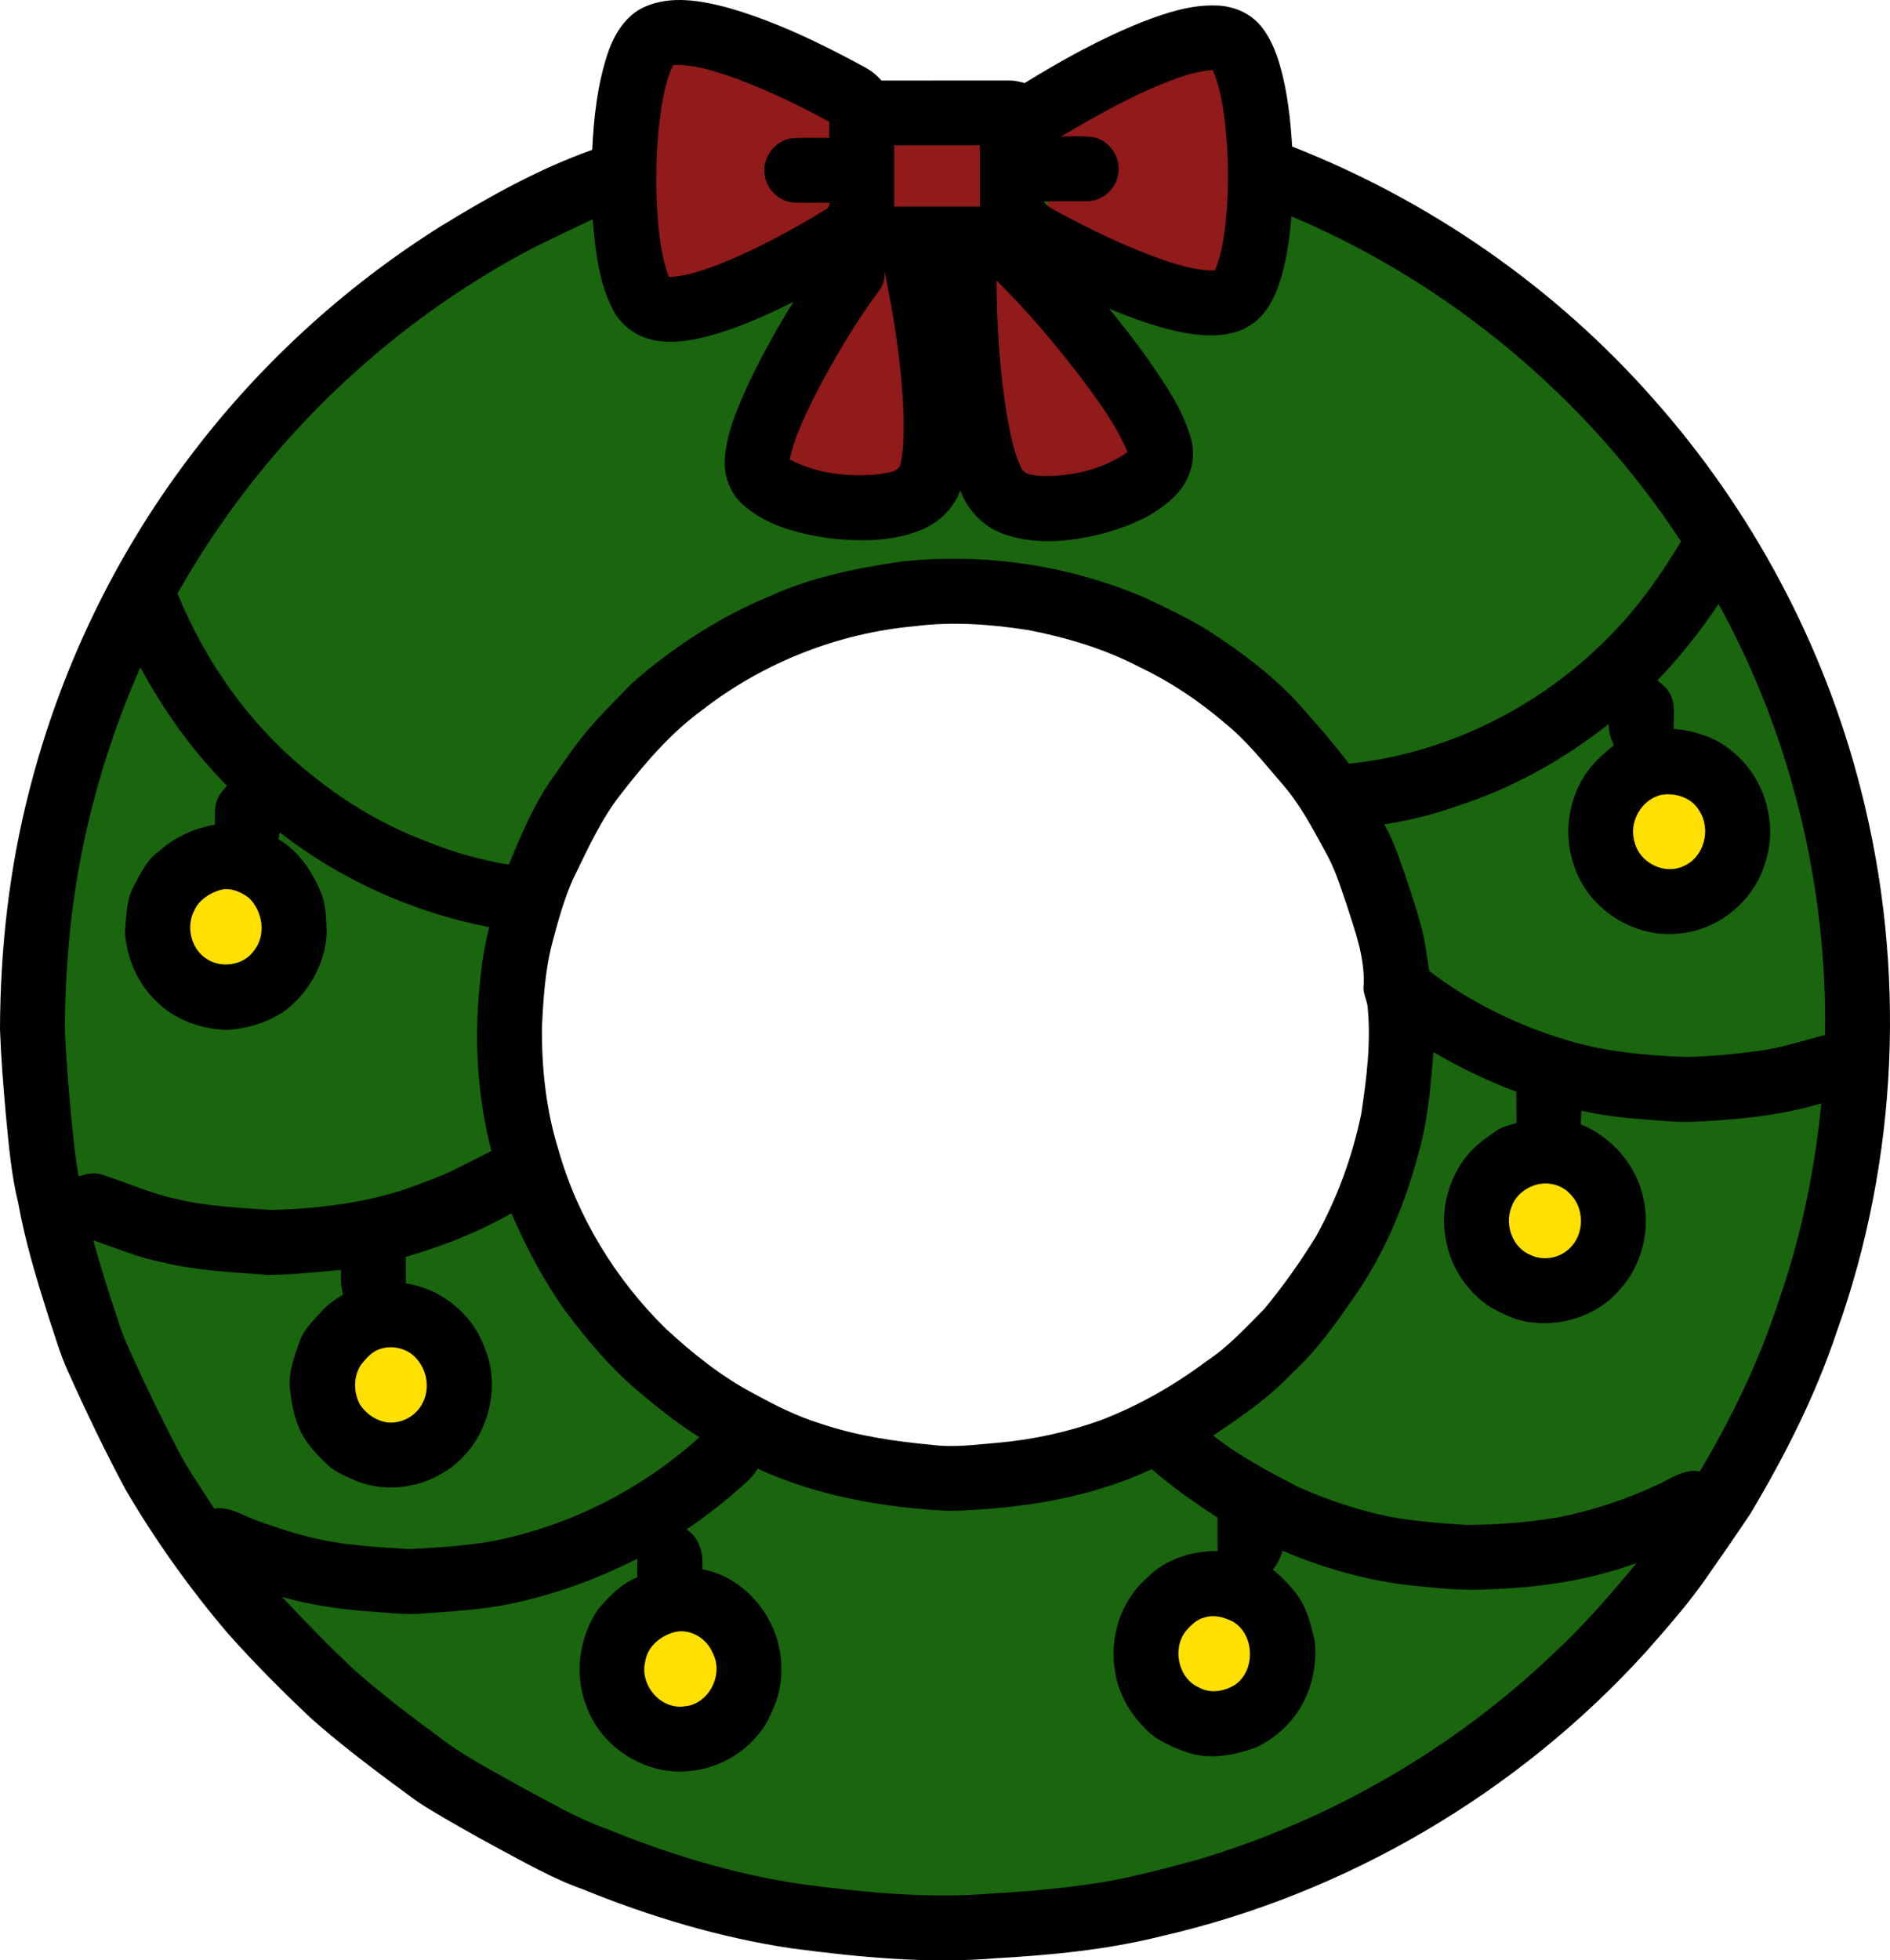 <?xml version="1.0" encoding="utf-8"?>
<!-- Generator: Adobe Illustrator 16.0.0, SVG Export Plug-In . SVG Version: 6.00 Build 0)  -->
<!DOCTYPE svg PUBLIC "-//W3C//DTD SVG 1.1//EN" "http://www.w3.org/Graphics/SVG/1.1/DTD/svg11.dtd">
<svg version="1.1" id="Layer_1" xmlns="http://www.w3.org/2000/svg" xmlns:xlink="http://www.w3.org/1999/xlink" x="0px" y="0px"
	 width="534.276px" height="554.041px" viewBox="50.79 47.511 534.276 554.041"
	 enable-background="new 50.79 47.511 534.276 554.041" xml:space="preserve">
<path fill="#19660E" d="M317.383,75.531C173.412,75.531,56.7,192.243,56.7,336.215c0,143.971,116.712,260.684,260.683,260.684
	c143.973,0,260.684-116.713,260.684-260.684C578.066,192.243,461.355,75.531,317.383,75.531z M321.518,465.714
	c-68.918,0-124.787-55.869-124.787-124.786c0-68.918,55.869-124.787,124.787-124.787c68.917,0,124.786,55.869,124.786,124.787
	C446.304,409.845,390.435,465.714,321.518,465.714z"/>
<circle fill="#FFE000" cx="522.677" cy="283.867" r="14.812"/>
<circle fill="#FFE000" cx="487.635" cy="392.414" r="14.812"/>
<circle fill="#FFE000" cx="394.472" cy="515.491" r="14.812"/>
<circle fill="#FFE000" cx="114.985" cy="309.719" r="14.812"/>
<circle fill="#FFE000" cx="161.139" cy="439.423" r="14.812"/>
<circle fill="#FFE000" cx="243.438" cy="519.688" r="14.812"/>
<g>
	<rect x="295.731" y="82.389" fill="#911A1A" width="37.607" height="26.496"/>
	<polygon fill="#911A1A" points="403.423,128.543 403.423,76.406 402.149,76.406 402.149,58.457 365.964,58.457 365.964,76.406 
		347.013,76.406 347.013,112.303 288.893,112.303 288.893,65.295 264.107,65.295 264.107,58.457 233.337,58.457 233.337,128.543 
		264.107,128.543 264.107,124.269 281.201,124.269 281.201,159.312 273.571,159.312 273.571,186.663 310.261,186.663 
		310.261,168.714 329.064,168.714 329.064,186.663 372.654,186.663 372.654,159.312 360.688,159.312 360.688,128.543 	"/>
</g>
<path d="M233.025,49.443c7.412-3.299,15.827-1.787,23.385,0.202c13.458,3.831,26.126,9.963,38.391,16.622
	c1.971,0.985,3.721,2.35,5.178,4.015c12.001-0.03,24.008,0.006,36.01-0.024c1.512-0.012,2.992,0.337,4.449,0.729
	c10.654-6.567,21.658-12.65,33.299-17.289c6.701-2.57,13.739-4.92,21.004-4.621c4.418,0.116,8.855,1.854,11.891,5.116
	c3.012,3.317,4.749,7.558,5.979,11.806c2.154,7.454,2.968,15.214,3.458,22.932c38.936,15.269,74.254,39.761,101.935,71.132
	c27.993,31.438,48.391,69.609,58.771,110.411c12.999,50.423,10.729,104.756-6.892,153.789
	c-5.997,17.907-14.608,34.811-24.253,51.005c-3.758,5.648-7.626,11.236-11.519,16.793c-5.343,7.926-11.701,15.092-17.992,22.259
	c-36.188,39.89-84.72,68.464-137.247,80.453c-15.215,3.801-30.894,5.288-46.519,6.182c-19.235,1.609-38.538-0.27-57.613-2.772
	c-20.386-3.012-40.245-9.003-59.309-16.763c-8.66-3.072-16.622-7.718-24.707-12.014c-6.31-3.445-12.577-6.965-18.727-10.674
	c-3.782-2.246-7.185-5.049-10.759-7.589c-7.662-5.716-15.245-11.566-22.411-17.895c-8.183-7.729-16.151-15.698-23.636-24.106
	c-10.734-12.613-20.386-26.157-28.788-40.429c-5.851-10.882-11.194-22.038-16.255-33.306c-2.375-5.109-3.868-10.551-5.679-15.862
	c-3.342-10.533-6.567-21.139-8.525-32.026c-2.026-8.274-2.699-16.775-3.525-25.227c-0.71-7.944-1.34-15.894-1.628-23.862
	c0.067-22.62,2.576-45.282,8.213-67.21c8.574-33.832,23.868-65.961,44.866-93.856c19.468-26.053,43.807-48.464,71.329-65.79
	c13.69-8.409,27.84-16.316,43.011-21.72c0.422-9.149,1.451-18.391,4.333-27.13C224.359,57.295,227.59,51.866,233.025,49.443
	 M241.079,65.894c-1.818,3.751-2.65,7.87-3.311,11.958c-1.414,9.076-1.652,18.299-1.297,27.467
	c0.416,6.916,0.967,13.954,3.384,20.502c4.198-0.189,8.25-1.426,12.179-2.84c11.267-4.229,21.892-10.006,32.155-16.236
	c0.832-0.312,0.973-1.169,1.206-1.916c-3.323-0.085-6.64,0.074-9.958-0.055c-3.996-0.141-7.57-3.292-8.366-7.185
	c-1.243-4.994,2.576-10.483,7.699-11.016c3.464-0.239,6.946-0.031,10.422-0.098c-0.006-1.511,0-3.029,0.006-4.541
	c-9.321-5.079-18.923-9.694-28.966-13.158C251.349,67.16,246.281,65.661,241.079,65.894 M382.604,69.945
	c-11.212,4.167-21.635,10.116-31.91,16.169c3.042-0.006,6.114-0.282,9.137,0.159c4.205,0.833,7.437,4.981,7.148,9.278
	c0,4.486-3.861,8.55-8.342,8.794c-4.266,0.178-8.543-0.098-12.814,0.135c0.722,1.2,1.995,1.812,3.176,2.46
	c9.578,5.232,19.431,10.03,29.713,13.721c5,1.708,10.153,3.372,15.502,3.299c1.885-4.461,2.582-9.29,3.108-14.07
	c0.918-9.26,0.796-18.617-0.263-27.858c-0.624-5.012-1.438-10.074-3.445-14.749C389.832,67.595,386.153,68.635,382.604,69.945
	 M303.558,88.604c-0.019,5.771-0.019,11.536-0.006,17.308c8.079,0,16.157,0.006,24.235-0.006c0-5.777-0.012-11.554,0.006-17.338
	C319.715,88.647,311.637,88.58,303.558,88.604 M412.194,128.293c-1.487,4.167-3.758,8.305-7.497,10.838
	c-4.657,3.244-10.624,3.543-16.083,2.895c-8.439-1.114-16.512-4.058-24.34-7.308c3.728,4.419,7.216,9.033,10.606,13.709
	c4.944,7.167,10.165,14.461,12.552,22.944c1.646,5.618-0.153,11.891-4.211,16.034c-5.428,5.606-12.876,8.721-20.275,10.796
	c-9.058,2.344-18.91,3.427-27.95,0.428c-5.918-1.952-10.605-6.726-12.76-12.534c-1.83,5.214-6.163,9.235-11.236,11.261
	c-8.042,3.244-16.971,3.225-25.465,2.313c-8.592-1.193-17.57-3.384-24.309-9.162c-3.947-3.256-5.998-8.507-5.533-13.58
	c0.612-7.577,3.782-14.633,6.91-21.463c3.746-7.791,7.913-15.38,12.521-22.693c-5.899,3.036-11.977,5.753-18.244,7.95
	c-6.634,2.215-13.703,4.198-20.747,3.023c-5.074-0.827-9.67-4.052-12.038-8.636c-4.113-7.87-5.006-16.916-5.771-25.624
	c-5.667,2.687-11.34,5.354-16.946,8.158c-41.922,21.995-77.191,56.372-100.411,97.608c8.14,19.97,21.157,38.079,38.146,51.445
	c9.786,7.938,20.833,14.339,32.638,18.77c7.344,2.968,15.025,5.122,22.852,6.396c3.593-8.525,7.142-17.197,12.564-24.756
	c2.613-3.678,5.117-7.448,7.932-10.985c3.819-4.902,8.287-9.241,12.583-13.721c2.699-2.846,5.814-5.239,8.874-7.681
	c9.792-7.583,20.478-14.045,31.947-18.764c11.652-5.288,24.284-7.876,36.885-9.706c23.489-2.638,47.638,0.985,69.358,10.312
	c7.038,3.372,14.168,6.677,20.6,11.139c8.801,5.856,17.197,12.484,24.131,20.508c4.395,4.902,8.66,9.927,12.675,15.147
	c28.36-2.925,55.252-16.671,74.848-37.277c7.405-7.656,13.495-16.451,18.99-25.539c-26.591-40.594-65.423-72.987-110.129-91.879
	C415.315,115.3,414.403,121.983,412.194,128.293 M299.458,129.395c-7.136,9.682-13.274,20.08-18.746,30.784
	c-2.692,5.526-5.41,11.132-6.695,17.185c7.858,4.149,17.148,5.074,25.881,4.113c2.013-0.508,5.343-0.539,5.557-3.231
	c0.888-4.461,0.839-9.039,0.771-13.562c-0.521-13.654-2.62-27.204-5.398-40.563C300.976,125.979,300.572,127.871,299.458,129.395
	 M332.5,126.775c0.085,12.987,0.881,25.998,3.041,38.813c0.918,4.762,1.817,9.615,3.868,14.04c1.064,2.387,4.155,2.197,6.353,2.423
	c8.299,0.062,16.928-1.903,23.764-6.781c-3.2-7.717-8.286-14.449-13.226-21.12C348.938,144.547,341.11,135.288,332.5,126.775
	 M536.596,218.208c-5.11,7.699-10.894,14.933-17.289,21.604c1.304,1.059,2.699,2.118,3.494,3.642
	c1.763,3.066,1.047,6.738,1.12,10.104c3.396,0.104,6.695,1.065,9.865,2.234c9.211,3.837,15.845,12.876,17.081,22.735
	c0.931,5.447-0.135,11.078-2.271,16.12c-4.002,9.033-12.968,15.716-22.84,16.659c-12.943,1.652-26.199-6.946-30.086-19.364
	c-3.097-8.959-1.487-19.406,4.271-26.952c1.983-2.65,4.554-4.773,7.105-6.854c-0.997-1.854-1.523-3.904-1.499-6.01
	c-12.718,10.08-27.161,18.103-42.62,23.115c-6.744,2.43-13.739,4.155-20.82,5.257c2.553,4.419,4.113,9.296,5.809,14.082
	c1.891,5.625,3.8,11.249,5.189,17.02c0.691,3.427,1.188,6.885,1.72,10.336c11.499,8.776,24.7,15.239,38.525,19.425
	c11.065,3.427,22.681,4.455,34.205,4.877c7.374-0.208,14.742-0.881,22.044-1.971c5.813-0.949,11.426-2.785,17.111-4.271
	C567.36,297.719,556.987,255.271,536.596,218.208 M309.391,224.487c-21.726,1.958-42.791,10.276-60.025,23.642
	c-8.936,6.5-16.182,14.976-22.932,23.642c-5.802,7.326-9.596,15.931-13.685,24.26c-2.509,5.625-4.143,11.585-5.722,17.521
	c-2.136,7.907-2.644,16.132-3.036,24.278c-0.098,11.622,1.157,23.354,4.621,34.486c5.374,19.119,16.096,36.592,30.19,50.521
	c7.497,6.922,15.508,13.434,24.547,18.25c6.212,3.415,12.571,6.671,19.37,8.758c10.171,3.452,20.838,5.019,31.493,6.016
	c6.242,0.833,12.516-0.092,18.739-0.594c9.884-0.893,19.658-3.017,29.003-6.364c10.667-4.101,20.686-9.811,29.841-16.641
	c6.182-4.088,11.219-9.584,16.396-14.822c5.331-6.444,10.19-13.293,14.578-20.416c5.998-10.796,10.288-22.528,12.81-34.615
	c1.536-10.141,2.852-20.447,1.78-30.71c-0.281-1.646-1.095-3.176-1.138-4.859c0.636-8.079-2.259-15.838-4.676-23.409
	c-1.8-5.141-3.336-10.428-6.077-15.165c-3.703-6.781-7.313-13.709-12.485-19.511c-5.073-5.894-9.944-12.075-16.04-16.965
	c-7.289-6.236-15.331-11.622-24.003-15.734c-9.816-5.141-20.526-8.341-31.371-10.453
	C330.945,223.942,320.101,223.104,309.391,224.487 M73.36,291.305c-2.87,15.349-4.106,30.967-4.241,46.573
	c0.3,8.207,0.992,16.396,1.738,24.578c0.6,5.851,1.089,11.726,2.179,17.516c2.087-0.673,4.339-1.236,6.5-0.52
	c7.136,2.276,14.002,5.459,21.371,6.958c8.653,2.099,17.589,2.417,26.432,3.066c14.957-0.422,30.11-2.326,44.027-8.115
	c6.432-2.148,12.264-5.624,18.342-8.562c-3.984-15.312-4.915-31.384-3.281-47.106c0.453-5.447,1.328-10.857,2.656-16.157
	c-21.457-4.137-41.958-13.348-59.211-26.775c-0.104,0.477-0.306,1.438-0.404,1.916c5.998,3.488,9.896,9.572,12.393,15.894
	c1.138,3.329,1.083,6.903,1.285,10.379c-0.282,8.446-4.682,16.494-11.2,21.775c-4.865,3.617-10.906,5.465-16.916,5.863
	c-6.934-0.19-14.009-2.516-19.174-7.265c-5.844-5.104-9.266-12.687-9.743-20.379c0.41-4.529,0.336-9.407,2.735-13.446
	c1.867-3.415,3.58-7.148,6.897-9.413c4.382-3.972,9.969-6.554,15.802-7.454c0.055-2.46-0.288-5.067,0.752-7.381
	c0.594-1.407,1.665-2.521,2.663-3.647c-9.762-9.877-17.926-21.279-24.492-33.501C82.7,253.777,76.886,272.321,73.36,291.305
	 M520.481,272.144c-5.808,1.279-9.449,7.98-7.546,13.586c1.457,5.698,8.445,9.131,13.801,6.548
	c5.796-2.479,7.821-10.386,4.443-15.569C529.135,272.988,524.484,271.489,520.481,272.144 M112.902,299.078
	c-2.956,0.924-5.826,2.778-7.154,5.667c-2.399,4.517-1.071,10.679,3.201,13.599c4.186,2.987,10.741,2.087,13.684-2.222
	c3.464-4.363,2.424-11.169-1.511-14.884C118.82,299.518,115.796,298.208,112.902,299.078 M456.007,344.837
	c-0.808,9.939-1.615,19.994-4.485,29.59c-3.721,13.77-9.333,27.161-17.448,38.936c-5.429,7.864-10.942,15.783-18.048,22.246
	c-6.499,6.971-14.431,12.332-22.302,17.62c7.289,5.734,15.515,10.079,23.697,14.363c6.315,2.797,12.815,5.214,19.504,6.971
	c9.364,2.644,19.132,3.354,28.801,3.941c8.501-0.104,17.026-0.704,25.41-2.143c9.683-1.854,19.101-5.012,28.03-9.161
	c3.91-1.665,7.582-4.725,12.123-3.807c9.144-15.355,16.959-31.555,22.442-48.587c6.267-17.901,10.049-36.604,11.928-55.459
	c-11.774,3.531-24.082,4.651-36.304,5.208c-4.492,0.141-8.96-0.318-13.434-0.637c-6.077-0.471-12.16-1.12-18.103-2.521
	c-0.062,1.279-0.129,2.57-0.208,3.855c8.788,3.574,15.802,11.549,17.741,20.912c2.075,9.033-0.452,18.997-6.695,25.869
	c-5.936,6.935-15.508,10.282-24.498,9.247c-4.266-0.287-8.194-2.245-11.897-4.247c-7.19-4.528-12.087-12.521-13.041-20.948
	c-1.004-7.724,1.321-15.784,6.175-21.855c2.265-2.864,5.281-4.969,8.243-7.05c1.744-1.242,3.874-1.683,5.894-2.289
	c-0.134-2.938-0.098-5.881-0.085-8.825C471.332,353.019,463.455,349.262,456.007,344.837 M485.555,382.218
	c-3.372,0.79-6.457,3.195-7.54,6.555c-1.939,4.945,0.38,11.407,5.435,13.421c3.844,1.885,8.904,0.783,11.641-2.503
	c3.653-4.082,3.464-10.979-0.496-14.786C492.354,382.457,488.737,381.496,485.555,382.218 M165.509,402.738
	c0,2.497,0.006,4.994,0,7.49c9.872,1.42,18.666,8.489,22.148,17.828c5.471,12.57,0.3,28.752-11.591,35.674
	c-7.497,4.645-17.32,5.618-25.417,1.958c-2.454-1.132-5.049-2.13-7.056-3.996c-2.98-2.761-5.827-5.777-7.724-9.4
	c-1.854-3.801-2.693-8.018-3.091-12.203c-0.52-4.646,1.175-9.119,2.699-13.415c1.107-3.385,3.825-5.809,6.102-8.409
	c1.726-2.02,3.959-3.482,6.188-4.872c-0.618-2.271-0.673-4.626-0.588-6.958c-6.817,0.6-13.635,1.347-20.478,1.396
	c-10.159-0.74-20.416-1.175-30.343-3.642c-6.622-1.328-12.864-3.953-19.217-6.163c2.118,7.497,4.406,14.951,6.91,22.338
	c1.419,4.786,3.617,9.278,5.686,13.801c3.255,7.068,6.683,14.058,10.232,20.979c3.213,6.579,7.417,12.602,11.396,18.728
	c4.474-0.661,8.256,2.111,12.289,3.482c4.633,1.609,9.271,3.268,14.051,4.406c9.376,2.479,19.113,2.949,28.746,3.562
	c7.76-0.392,15.551-0.869,23.219-2.185c21.812-4.192,42.351-14.56,58.832-29.432c-6.457-4.045-12.411-8.824-18.188-13.77
	c-7.479-6.408-13.776-14.039-19.688-21.885c-6.138-8.568-11.108-17.956-15.251-27.638
	C185.993,395.78,175.858,399.709,165.509,402.738 M158.135,428.785c-2.246,0.759-3.85,2.631-5.288,4.431
	c-2.154,3.274-2.173,7.625-0.404,11.064c1.732,2.779,4.651,4.792,7.907,5.245c4.058,0.41,8.231-1.915,9.963-5.618
	c2.289-4.468,0.949-10.275-2.858-13.47C164.891,428.356,161.256,427.708,158.135,428.785 M257.982,469.765
	c-4.18,3.58-8.568,6.909-13.115,10c3.789,2.405,4.89,7.007,4.4,11.224c12.889,2.411,22.521,15.043,22.387,27.993
	c0.245,5.716-1.793,11.236-4.596,16.132c-4.584,7.18-12.571,12.137-21.078,12.896c-12.484,1.536-25.404-6.609-29.48-18.495
	c-3.47-8.837-1.977-19.18,3.231-27.014c3.097-3.702,6.598-7.362,11.169-9.186c0.019-1.757,0.019-3.507,0.037-5.258
	c-11.512,5.809-23.721,10.27-36.365,12.828c-8.354,1.683-16.879,2.074-25.349,2.729c-4.413,0.238-8.807-0.324-13.201-0.612
	c-8.611-0.588-17.204-1.781-25.515-4.168c6.781,7.222,13.69,14.327,20.937,21.09c7.46,6.493,15.312,12.534,23.299,18.366
	c7.038,5.489,15.043,9.517,22.773,13.917c8.194,4.363,16.224,9.155,25,12.282c17.766,7.234,36.273,12.828,55.282,15.594
	c17.864,2.308,35.943,4.125,53.948,2.528c10.195-0.521,20.373-1.549,30.465-3.085c8.997-1.604,17.853-3.88,26.659-6.285
	c37.607-11.114,72.528-31.218,100.931-58.263c8.574-7.925,16.206-16.769,23.66-25.729c-13.128,4.823-27.087,6.922-41.022,7.412
	c-7.986,0.532-15.979-0.343-23.911-1.212c-12.142-1.408-23.966-4.921-35.195-9.664c-0.509,1.965-1.457,3.782-2.736,5.361
	c2.662,2.124,5.056,4.59,7.062,7.344c2.675,3.715,3.703,8.274,4.773,12.645c0.612,5.569-0.257,11.334-2.668,16.407
	c-2.754,6.053-7.84,10.925-13.795,13.795c-6.235,2.252-13.273,3.684-19.712,1.383c-4.438-1.572-8.996-3.519-12.167-7.13
	c-4.106-4.217-7.105-9.584-8.065-15.422c-1.781-9.707,1.578-20.393,9.155-26.861c5.159-5.184,12.613-7.509,19.816-7.423
	c-0.062-3.164-0.03-6.328-0.037-9.492c-6.475-4.168-12.778-8.611-18.586-13.672c-17.729,8.322-37.473,11.229-56.892,11.823
	c-18.629-0.905-37.43-4.112-54.48-11.952C263.246,465.505,260.485,467.549,257.982,469.765 M391.337,504.648
	c-2.222,0.496-3.904,2.154-5.318,3.837c-3.978,5.007-2.142,13.507,3.868,16.017c3.042,1.695,6.836,1.021,9.73-0.643
	c6.176-3.887,5.968-14.315-0.263-18.023C396.912,504.605,394.03,503.749,391.337,504.648 M240.767,509
	c-3.74,1.211-7.069,4.18-7.607,8.237c-1.542,6.475,4.345,13.482,11.065,12.527c6.953-0.495,11.273-9.094,8.023-15.104
	C250.504,510.334,245.308,507.348,240.767,509z"/>
</svg>
